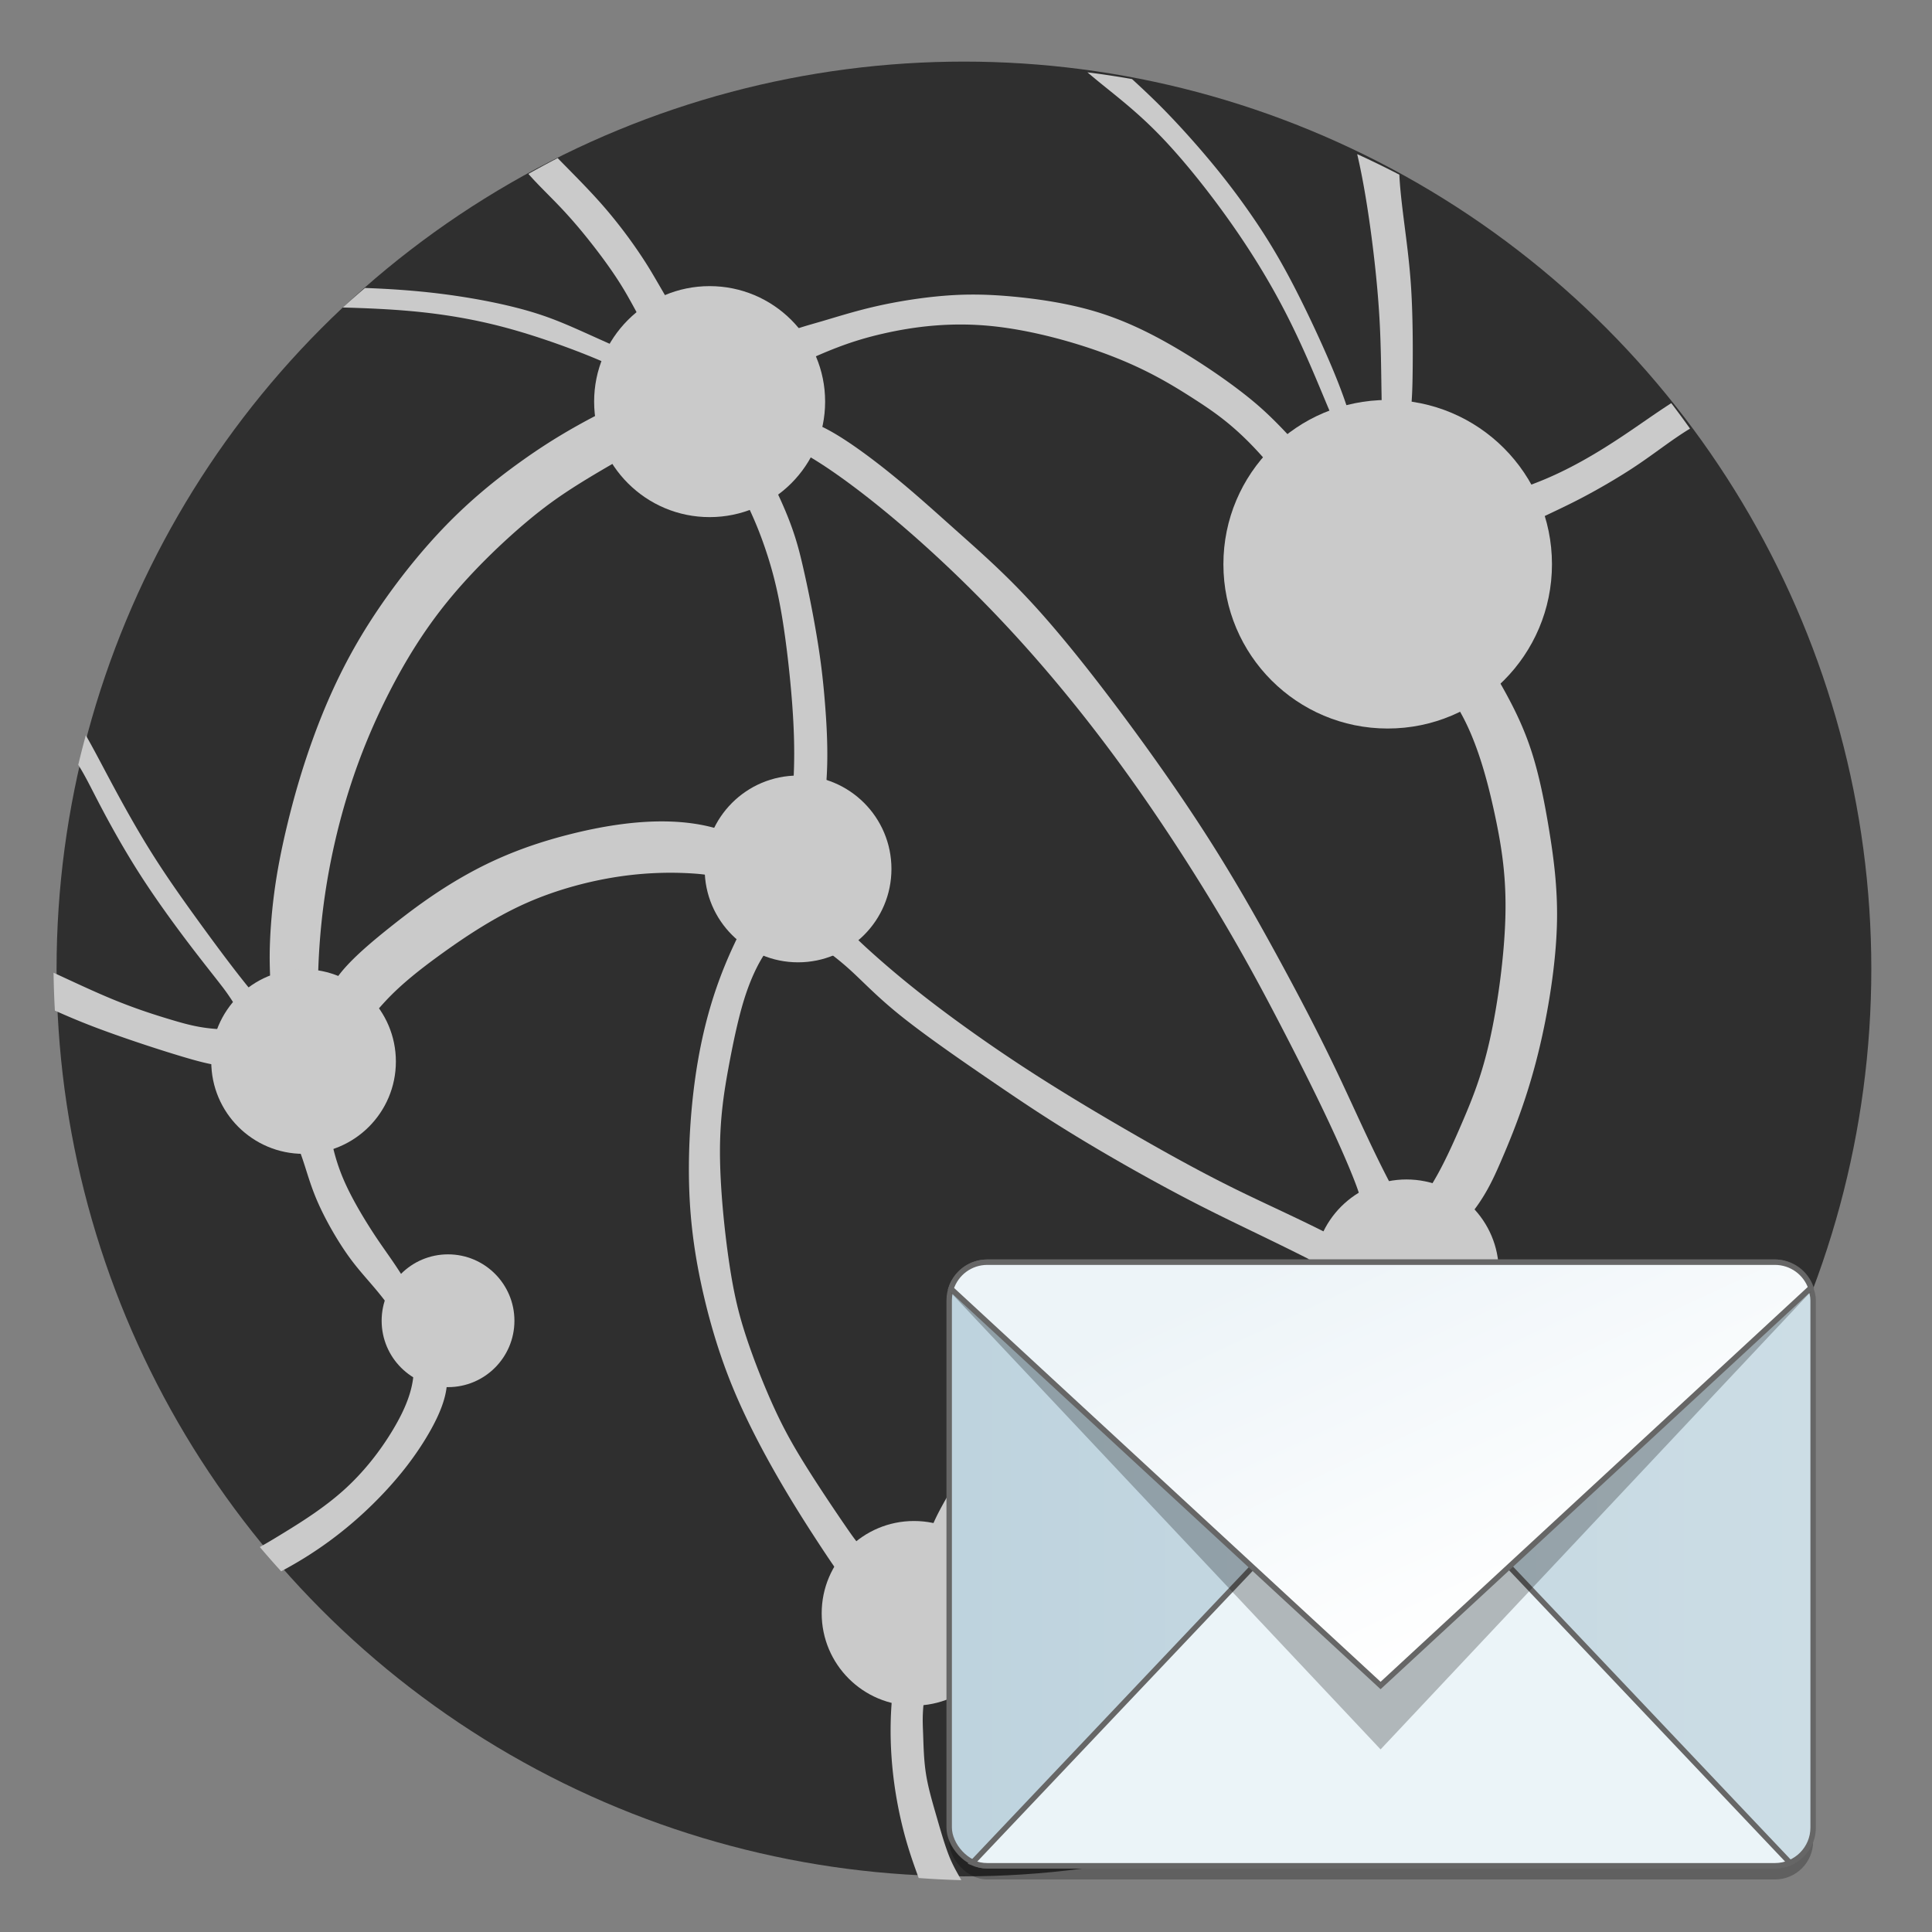 <?xml version="1.0" encoding="UTF-8" standalone="no"?>
<!-- Created with Inkscape (http://www.inkscape.org/) -->

<svg
   xmlns:dc="http://purl.org/dc/elements/1.1/"
   xmlns:cc="http://creativecommons.org/ns#"
   xmlns:rdf="http://www.w3.org/1999/02/22-rdf-syntax-ns#"
   xmlns:svg="http://www.w3.org/2000/svg"
   xmlns="http://www.w3.org/2000/svg"
   xmlns:xlink="http://www.w3.org/1999/xlink"
   xmlns:sodipodi="http://sodipodi.sourceforge.net/DTD/sodipodi-0.dtd"
   xmlns:inkscape="http://www.inkscape.org/namespaces/inkscape"
   width="128"
   height="128"
   viewBox="0 0 33.867 33.867"
   version="1.1"
   id="svg8"
   inkscape:version="0.92.4 (5da689c313, 2019-01-14)"
   sodipodi:docname="preferences-system-network.svg">
  <rect x="0" y="0" width="33.867" height="33.867" fill="#808080" stroke="none"/>
  <defs
     id="defs2">
    <linearGradient
       id="linearGradient980"
       inkscape:collect="always">
      <stop
         id="stop976"
         offset="0"
         style="stop-color:#bed3de;stop-opacity:1" />
      <stop
         id="stop978"
         offset="1"
         style="stop-color:#ccdde5;stop-opacity:1" />
    </linearGradient>
    <linearGradient
       id="linearGradient972"
       inkscape:collect="always">
      <stop
         id="stop968"
         offset="0"
         style="stop-color:#edf4f8;stop-opacity:1" />
      <stop
         id="stop970"
         offset="1"
         style="stop-color:#ffffff;stop-opacity:1" />
    </linearGradient>
    <linearGradient
       gradientUnits="userSpaceOnUse"
       y2="284.28"
       x2="16.912"
       y1="269.926"
       x1="10.204"
       id="linearGradient974"
       xlink:href="#linearGradient972"
       inkscape:collect="always" />
    <linearGradient
       gradientUnits="userSpaceOnUse"
       y2="279.815"
       x2="32.808"
       y1="279.815"
       x1="1.058"
       id="linearGradient982"
       xlink:href="#linearGradient980"
       inkscape:collect="always" />
  </defs>
  <sodipodi:namedview
     id="base"
     pagecolor="#ffffff"
     bordercolor="#666666"
     borderopacity="1.0"
     inkscape:pageopacity="0.0"
     inkscape:pageshadow="2"
     inkscape:zoom="1.979899"
     inkscape:cx="51.558519"
     inkscape:cy="58.196083"
     inkscape:document-units="mm"
     inkscape:current-layer="layer1"
     showgrid="false"
     inkscape:window-width="1600"
     inkscape:window-height="838"
     inkscape:window-x="-8"
     inkscape:window-y="-8"
     inkscape:window-maximized="1"
     showguides="false"
     units="px" />
  <g
     inkscape:label="Layer 1"
     inkscape:groupmode="layer"
     id="layer1"
     transform="translate(0,-263.133)">
    <g
       id="g1006"
       transform="matrix(0.2,0,0,0.2,35.19,253.066)">
      <circle
         r="79.529"
         cy="135.263"
         cx="-91.463"
         id="path920"
         style="opacity:1;fill:#2f2f2f;fill-opacity:1;stroke:none;stroke-width:0.233;stroke-miterlimit:4;stroke-dasharray:none;stroke-dashoffset:0;stroke-opacity:1" />
      <path
         transform="scale(0.265)"
         inkscape:connector-curvature="0"
         id="circle922"
         d="m -343.453,287.375 c -2.697,0.032 -5.375,0.16 -8.154,0.383 -7.411,0.595 -15.539,1.875 -22.674,3.504 -7.135,1.629 -13.281,3.607 -18.268,5.059 -4.987,1.452 -8.818,2.378 -20.521,7.014 -11.703,4.636 -31.282,12.982 -45.742,20.012 -14.46,7.03 -23.806,12.746 -33.002,19.338 -9.196,6.592 -18.245,14.062 -27.354,23.867 -9.109,9.805 -18.266,21.929 -25.342,33.732 -7.075,11.804 -12.043,23.254 -15.873,33.797 -3.83,10.543 -6.523,20.181 -8.564,28.641 -2.041,8.459 -3.43,15.743 -4.355,22.855 -0.926,7.113 -1.39,14.058 -1.453,19.613 -0.063,5.555 0.275,9.722 0.422,15.025 0.147,5.303 0.104,11.744 0.799,18.373 0.694,6.629 2.125,13.449 3.893,19.131 1.768,5.682 3.874,10.227 5.494,14.836 1.62,4.608 2.755,9.281 5.344,15.152 2.588,5.872 6.63,12.943 10.523,18.268 3.893,5.324 7.64,8.901 11.771,14.373 4.131,5.472 8.61,12.779 9.289,20.289 0.679,7.51 -2.465,14.984 -6.785,22.201 -4.32,7.217 -9.792,14.121 -16.189,19.887 -6.397,5.766 -13.686,10.371 -19.807,14.129 -2.938,1.804 -5.577,3.39 -8.025,4.764 a 300.582,300.582 0 0 0 7.055,8.029 c 2.55,-1.36 5.11,-2.823 7.604,-4.363 6.609,-4.083 12.752,-8.711 18.498,-13.889 5.746,-5.178 11.09,-10.901 15.51,-16.646 4.42,-5.746 7.912,-11.511 10.08,-16.184 2.168,-4.673 3.009,-8.249 3.178,-11.406 0.168,-3.157 -0.338,-5.893 -2.674,-11.512 -2.336,-5.619 -6.503,-14.121 -10.137,-20.391 -3.634,-6.27 -6.735,-10.306 -9.967,-15.078 -3.232,-4.772 -6.595,-10.277 -9.125,-15.203 -2.53,-4.926 -4.226,-9.271 -5.551,-14.465 -1.324,-5.194 -2.276,-11.235 -3.229,-19.613 -0.952,-8.378 -1.904,-19.09 -2.023,-30.281 -0.119,-11.191 0.594,-22.858 2.32,-34.645 1.726,-11.786 4.465,-23.689 8.037,-34.939 3.572,-11.251 7.975,-21.845 13.273,-32.203 5.298,-10.358 11.488,-20.476 19.465,-30.238 7.977,-9.762 17.735,-19.165 26.078,-26.168 8.343,-7.003 15.265,-11.604 30.049,-20.092 14.783,-8.488 37.424,-20.86 53.059,-28.654 15.634,-7.795 24.256,-11.008 34.582,-13.371 10.327,-2.363 22.355,-3.876 35.891,-2.521 13.535,1.354 28.576,5.575 40.053,10.043 11.477,4.468 19.388,9.181 27.213,14.227 7.824,5.046 15.561,10.424 26.297,23.533 10.736,13.109 24.471,33.951 35.535,47.883 11.064,13.932 19.458,20.956 25.41,31.016 5.952,10.059 9.463,23.155 11.934,34.643 2.47,11.487 3.898,21.368 3.541,34.225 -0.357,12.857 -2.471,28.49 -5.104,40.316 -2.632,11.826 -5.771,19.55 -8.904,26.879 -3.134,7.329 -6.394,14.571 -9.836,20.297 -3.442,5.725 -7.158,10.134 -13.527,14.301 -6.369,4.167 -15.405,8.099 -25.846,10.859 -10.44,2.761 -22.315,4.364 -33.148,7.578 -10.833,3.214 -20.628,8.04 -29.779,13.221 -9.152,5.18 -17.663,10.717 -25.49,17.473 -7.827,6.755 -14.972,14.732 -20.895,22.529 -5.922,7.797 -10.625,15.419 -13.779,21.191 -3.154,5.773 -4.761,9.701 -7.879,20.699 -3.118,10.998 -7.746,29.066 -8.861,45.344 -1.115,16.278 1.283,30.765 3.896,41.035 1.627,6.393 3.345,11.164 5.111,16.014 a 300.582,300.582 0 0 0 14.102,0.707 c -1.239,-2.263 -2.498,-4.305 -3.691,-7.133 -1.607,-3.81 -3.099,-9.063 -4.525,-13.996 -1.426,-4.933 -2.795,-9.575 -3.51,-14.248 -0.714,-4.673 -0.773,-9.374 -0.922,-13.303 -0.149,-3.929 -0.388,-7.084 0.922,-15.447 1.31,-8.363 4.166,-21.933 6.488,-31.518 2.322,-9.585 4.107,-15.179 7.084,-21.311 2.977,-6.131 7.143,-12.796 11.965,-19.344 4.822,-6.548 10.297,-12.978 17.262,-19.645 6.965,-6.667 15.417,-13.571 25.477,-19.285 10.06,-5.714 21.725,-10.238 31.904,-13.199 10.179,-2.961 18.752,-4.34 26.43,-5.48 7.678,-1.14 14.223,-2.004 19.283,-2.793 5.061,-0.789 8.633,-1.502 14.428,-5.357 5.795,-3.855 13.812,-10.849 19.17,-17.279 5.358,-6.43 8.051,-12.29 10.709,-18.436 2.658,-6.146 5.277,-12.574 7.777,-20.074 2.5,-7.5 4.88,-16.071 6.904,-26.369 2.024,-10.298 3.691,-22.321 3.869,-33.273 0.179,-10.953 -1.131,-20.832 -2.648,-30.059 -1.518,-9.227 -3.244,-17.798 -5.654,-25.357 -2.411,-7.56 -5.495,-14.085 -9.459,-21.18 -3.964,-7.095 -8.786,-14.714 -13.398,-20.428 -4.613,-5.714 -9.019,-9.524 -18.355,-19.611 -9.336,-10.087 -23.603,-26.451 -33.01,-36.906 -9.407,-10.455 -13.954,-15.002 -20.65,-20.273 -6.696,-5.271 -15.543,-11.269 -24.127,-16.211 -8.584,-4.942 -16.906,-8.827 -25.947,-11.475 -9.041,-2.647 -18.805,-4.056 -27.033,-4.805 -5.143,-0.468 -9.687,-0.678 -14.182,-0.625 z"
         style="opacity:1;fill:#cacaca;fill-opacity:1;stroke:none;stroke-width:0.882;stroke-miterlimit:4;stroke-dasharray:none;stroke-dashoffset:0;stroke-opacity:1" />
      <path
         inkscape:connector-curvature="0"
         id="circle929"
         transform="scale(0.265)"
         d="m -443.869,461.625 c -10.778,-0.154 -21.78,1.799 -31.168,4.145 -15.021,3.752 -25.91,8.508 -35.334,13.848 -9.424,5.34 -17.385,11.265 -24.607,17.023 -7.222,5.758 -13.71,11.354 -17.443,16.561 -3.733,5.206 -4.71,10.025 -10.732,13.045 -6.023,3.02 -17.094,4.241 -25.133,4.178 -8.039,-0.063 -13.048,-1.412 -18.898,-3.158 -5.85,-1.747 -12.543,-3.892 -20.518,-7.23 -6.211,-2.6 -13.146,-5.893 -18.549,-8.369 a 300.582,300.582 0 0 0 0.443,12.527 c 3.412,1.517 7.357,3.236 12.414,5.178 9.06,3.479 21.493,7.599 30.242,10.195 8.749,2.596 13.807,3.668 22.23,3.072 8.423,-0.595 20.206,-2.856 28.021,-6.83 7.816,-3.974 11.657,-9.656 16.609,-14.939 4.952,-5.283 11.012,-10.165 18.799,-15.764 7.787,-5.598 17.298,-11.91 27.652,-16.498 10.355,-4.588 21.55,-7.451 31.273,-8.84 9.723,-1.389 17.971,-1.305 23.738,-0.926 5.767,0.379 9.049,1.053 14.562,4.336 5.513,3.283 13.258,9.175 19.805,13.965 6.547,4.79 11.897,8.476 16.744,12.76 4.847,4.284 9.193,9.165 17.348,15.742 8.155,6.578 20.119,14.851 30.172,21.721 10.053,6.87 18.193,12.336 29.271,19.047 11.078,6.711 25.094,14.665 37.932,21.273 12.838,6.608 24.495,11.869 38.982,19.236 14.487,7.367 31.839,16.858 42.977,23.242 11.138,6.384 16.132,9.699 23.594,13.344 7.461,3.645 17.386,7.619 26.438,10.367 9.051,2.748 17.223,4.267 25.09,5.176 7.867,0.909 15.426,1.206 22.777,1.742 1.288,0.094 2.443,0.198 3.705,0.301 a 300.582,300.582 0 0 0 6.352,-11.596 c -1.341,-0.001 -2.586,-0.014 -3.926,-0.014 -8.482,0 -16.579,-10e-4 -23.334,-0.299 -6.755,-0.298 -12.172,-0.891 -18.689,-2.35 -6.518,-1.458 -14.137,-3.781 -20.617,-6.326 -6.48,-2.546 -11.82,-5.315 -16.195,-7.666 -4.375,-2.351 -7.786,-4.284 -10.354,-5.607 -2.567,-1.323 -4.343,-2.059 -12.383,-6.721 -8.04,-4.662 -22.446,-13.294 -35.422,-20.109 -12.976,-6.815 -24.568,-11.834 -36.094,-17.539 -11.526,-5.705 -23.214,-12.213 -34.869,-18.959 -11.655,-6.746 -23.56,-13.889 -34.959,-21.359 -11.399,-7.47 -22.293,-15.267 -30.924,-21.934 -8.631,-6.667 -15,-12.202 -19.256,-16.041 -4.256,-3.839 -6.399,-5.983 -13.648,-13.709 -7.249,-7.726 -19.603,-21.036 -35.357,-26.316 -5.908,-1.98 -12.295,-2.831 -18.762,-2.924 z"
         style="opacity:1;fill:#cacaca;fill-opacity:1;stroke:none;stroke-width:0.882;stroke-miterlimit:4;stroke-dasharray:none;stroke-dashoffset:0;stroke-opacity:1" />
      <path
         inkscape:connector-curvature="0"
         id="circle948"
         transform="scale(0.265)"
         d="m -479.52,242.227 a 300.582,300.582 0 0 0 -9.676,5.232 c 2.971,3.396 6.723,6.985 10.105,10.52 3.972,4.151 7.427,8.225 11.014,12.809 3.586,4.583 7.303,9.675 10.457,14.93 3.154,5.254 5.743,10.672 11.979,21.268 6.235,10.595 16.117,26.37 22.635,38.006 6.518,11.636 9.673,19.136 12.113,26.309 2.44,7.172 4.167,14.019 5.625,22.857 1.458,8.839 2.648,19.681 3.303,28.367 0.654,8.686 0.774,15.236 0.625,20.979 -0.149,5.742 -0.564,10.684 -2.082,16.904 -1.518,6.22 -4.138,13.721 -7.441,21.012 -3.303,7.291 -7.29,14.375 -10.713,21.785 -3.422,7.41 -6.281,15.15 -8.543,23.721 -2.262,8.571 -3.928,17.977 -4.939,28.334 -1.012,10.357 -1.369,21.666 -0.744,32.32 0.625,10.654 2.231,20.655 4.582,30.773 2.351,10.119 5.464,20.413 9.652,30.564 4.188,10.151 9.509,20.317 14.586,29.162 5.077,8.846 9.959,16.465 13.738,22.238 3.78,5.774 6.459,9.703 8.959,12.947 2.5,3.244 4.82,5.804 11.74,10.238 6.92,4.435 18.437,10.743 25.818,14.82 7.382,4.078 10.627,5.923 18.555,8.74 7.928,2.817 20.539,6.607 33.367,9.246 12.828,2.639 25.868,4.125 37.93,4.822 12.062,0.697 23.138,0.602 33.705,-0.072 10.567,-0.674 20.617,-1.928 29.662,-3.299 8.77,-1.33 16.646,-2.772 24.688,-3.939 a 300.582,300.582 0 0 0 13.529,-10.256 c -0.858,0.117 -1.711,0.231 -2.586,0.357 -10.732,1.557 -22.52,3.832 -33.82,5.768 -11.3,1.936 -22.116,3.535 -33.859,4.209 -11.743,0.674 -24.413,0.42 -37.385,-0.697 -12.971,-1.117 -26.246,-3.098 -37.979,-5.588 -11.733,-2.49 -21.921,-5.488 -27.281,-7.359 -5.36,-1.872 -5.887,-2.615 -13.148,-8.24 -7.262,-5.625 -21.258,-16.131 -29.121,-22.516 -7.863,-6.384 -9.588,-8.644 -13.309,-14.031 -3.72,-5.387 -9.434,-13.899 -13.779,-20.863 -4.345,-6.965 -7.348,-12.426 -10.49,-19.309 -3.142,-6.882 -6.474,-15.274 -8.975,-22.805 -2.5,-7.53 -4.167,-14.197 -5.738,-24.732 -1.571,-10.535 -3.045,-24.936 -3.074,-36.545 -0.03,-11.609 1.386,-20.418 2.914,-28.645 1.528,-8.227 3.168,-15.865 5.014,-21.85 1.846,-5.985 3.893,-10.303 5.514,-13.121 1.621,-2.818 2.813,-4.127 4.42,-7.49 1.607,-3.363 3.629,-8.779 6.844,-16.131 3.214,-7.351 7.619,-16.635 9.523,-27.559 1.905,-10.923 1.311,-23.48 0.566,-33.064 -0.744,-9.584 -1.637,-16.191 -2.857,-23.424 -1.22,-7.232 -2.767,-15.09 -4.574,-22.906 -1.807,-7.817 -3.874,-15.59 -11.672,-30.68 -7.798,-15.089 -21.325,-37.492 -28.789,-50.094 -7.464,-12.602 -8.864,-15.402 -11.994,-20.232 -3.13,-4.831 -7.991,-11.693 -14.133,-18.65 -4.941,-5.598 -10.675,-11.225 -14.459,-15.141 z"
         style="opacity:1;fill:#cacaca;fill-opacity:1;stroke:none;stroke-width:0.882;stroke-miterlimit:4;stroke-dasharray:none;stroke-dashoffset:0;stroke-opacity:1" />
      <path
         inkscape:connector-curvature="0"
         id="circle955"
         transform="scale(0.265)"
         d="m -543.248,285.189 a 300.582,300.582 0 0 0 -7.35,6.459 c 7.451,0.205 15.271,0.523 22.857,1.221 10.291,0.947 20.138,2.589 29.945,5.156 9.807,2.568 19.572,6.06 26.391,8.732 6.819,2.673 10.691,4.525 20.582,9.07 9.891,4.546 25.8,11.785 35.986,16.289 10.186,4.504 14.648,6.272 21.803,10.822 7.155,4.55 17.003,11.883 28.199,21.521 11.196,9.638 23.739,21.583 36.113,35.047 12.374,13.464 24.581,28.447 36.113,44.336 11.532,15.889 22.392,32.684 30.988,46.988 8.596,14.305 14.928,26.122 20.773,37.357 5.845,11.235 11.203,21.89 15.488,30.938 4.286,9.047 7.502,16.489 9.406,21.398 1.904,4.909 2.499,7.291 4.096,15.295 1.597,8.004 4.195,21.629 9.451,26.424 5.257,4.795 13.17,0.754 13.338,-7.074 0.168,-7.829 -7.408,-19.445 -14.059,-31.861 -6.65,-12.417 -12.375,-25.632 -18.352,-38.217 -5.977,-12.585 -12.206,-24.539 -19.066,-37.166 -6.861,-12.627 -14.352,-25.928 -23.086,-39.691 -8.734,-13.763 -18.708,-27.989 -28.834,-41.592 -10.126,-13.603 -20.403,-26.58 -29.66,-36.688 -9.257,-10.107 -17.496,-17.343 -24.916,-23.959 -7.42,-6.616 -14.022,-12.614 -21.264,-18.521 -7.242,-5.908 -15.124,-11.728 -21.316,-15.121 -6.192,-3.393 -10.695,-4.362 -22.67,-8.676 -11.975,-4.314 -31.421,-11.974 -44.615,-17.656 -13.195,-5.682 -20.14,-9.386 -29.357,-12.332 -9.217,-2.946 -20.709,-5.135 -30.979,-6.461 -10.249,-1.323 -19.278,-1.786 -26.008,-2.039 z"
         style="opacity:1;fill:#cacaca;fill-opacity:1;stroke:none;stroke-width:0.882;stroke-miterlimit:4;stroke-dasharray:none;stroke-dashoffset:0;stroke-opacity:1" />
      <path
         inkscape:connector-curvature="0"
         id="circle962"
         transform="scale(0.265)"
         d="m -635.58,433.123 a 300.582,300.582 0 0 0 -2.5,9.795 c 2.29,3.569 4.072,7.341 7.172,13.262 3.283,6.271 8.052,14.95 13.762,23.783 5.71,8.833 12.359,17.82 17.473,24.48 5.114,6.661 8.693,10.996 10.818,13.994 2.125,2.998 2.799,4.662 5.535,6.967 2.736,2.305 7.529,5.247 10.562,6.469 3.033,1.222 4.295,0.717 2.947,-1.43 -1.347,-2.146 -5.303,-5.934 -10.564,-12.248 -5.261,-6.314 -11.826,-15.152 -17.719,-23.275 -5.893,-8.123 -11.113,-15.531 -15.99,-23.332 -4.877,-7.801 -9.412,-15.995 -13.832,-24.287 -2.676,-5.021 -5.306,-10.062 -7.664,-14.178 z"
         style="opacity:1;fill:#cacaca;fill-opacity:1;stroke:none;stroke-width:0.882;stroke-miterlimit:4;stroke-dasharray:none;stroke-dashoffset:0;stroke-opacity:1" />
      <path
         inkscape:connector-curvature="0"
         id="circle969"
         transform="scale(0.265)"
         d="m -111.197,323.287 c -5.458,3.501 -10.236,6.993 -16.291,11.018 -7.029,4.672 -15.786,10.06 -25.508,14.143 -9.722,4.083 -20.412,6.861 -25.59,10.312 -5.178,3.451 -4.84,7.574 -3.156,9.764 1.684,2.19 4.713,2.442 9.301,0.969 4.588,-1.473 10.732,-4.671 16.078,-7.281 5.346,-2.61 9.891,-4.63 15.363,-7.492 5.472,-2.862 11.869,-6.566 17.131,-10.018 5.262,-3.452 9.384,-6.65 13.973,-9.807 1.591,-1.094 3.239,-2.177 4.9,-3.188 a 300.582,300.582 0 0 0 -6.201,-8.42 z"
         style="opacity:1;fill:#cacaca;fill-opacity:1;stroke:none;stroke-width:0.882;stroke-miterlimit:4;stroke-dasharray:none;stroke-dashoffset:0;stroke-opacity:1" />
      <path
         inkscape:connector-curvature="0"
         id="circle976"
         transform="scale(0.265)"
         d="m -215.084,240.92 c 0.926,3.849 1.909,8.834 2.805,14.193 1.157,6.924 2.167,14.416 2.967,21.592 0.8,7.176 1.39,14.037 1.727,20.855 0.337,6.818 0.42,13.596 0.504,19.088 0.084,5.492 0.169,9.702 0.211,11.807 0.042,2.105 0.042,2.105 -0.379,4.967 -0.421,2.862 -1.263,8.587 -1.305,12.248 -0.042,3.661 0.715,5.261 1.852,4.082 1.137,-1.179 2.653,-5.133 4.295,-8.838 1.642,-3.705 3.408,-7.156 4.396,-11.471 0.989,-4.314 1.201,-9.486 1.285,-17.217 0.084,-7.731 0.041,-17.989 -0.498,-26.74 -0.539,-8.751 -1.572,-15.978 -2.572,-23.996 -0.592,-4.743 -1.162,-9.736 -1.334,-13.771 a 300.582,300.582 0 0 0 -13.953,-6.799 z"
         style="opacity:1;fill:#cacaca;fill-opacity:1;stroke:none;stroke-width:0.882;stroke-miterlimit:4;stroke-dasharray:none;stroke-dashoffset:0;stroke-opacity:1" />
      <path
         inkscape:connector-curvature="0"
         id="circle983"
         transform="scale(0.265)"
         d="m -304.289,213.871 c 1.305,1.108 2.641,2.224 4.037,3.361 5.874,4.788 12.652,9.937 20.344,17.932 7.692,7.995 16.3,18.837 23.551,29.197 7.251,10.361 13.144,20.242 18.055,29.885 4.911,9.643 8.838,19.048 11.844,26.25 3.006,7.202 5.09,12.202 6.945,15.322 1.855,3.12 3.481,4.36 3.979,3.17 0.498,-1.19 -0.132,-4.808 -1.416,-9.48 -1.284,-4.672 -3.22,-10.396 -6.818,-18.877 -3.599,-8.481 -8.861,-19.72 -13.617,-28.664 -4.756,-8.944 -9.006,-15.593 -13.215,-21.633 -4.209,-6.04 -8.376,-11.47 -12.838,-16.836 -4.462,-5.366 -9.218,-10.67 -13.396,-15.049 -4.018,-4.211 -7.543,-7.601 -12.713,-12.352 a 300.582,300.582 0 0 0 -14.74,-2.227 z"
         style="opacity:1;fill:#cacaca;fill-opacity:1;stroke:none;stroke-width:0.882;stroke-miterlimit:4;stroke-dasharray:none;stroke-dashoffset:0;stroke-opacity:1" />
      <circle
         r="14.399"
         cy="99.789"
         cx="-54.323"
         id="path854"
         style="opacity:1;fill:#cacaca;fill-opacity:1;stroke:none;stroke-width:0.266;stroke-miterlimit:4;stroke-dasharray:none;stroke-dashoffset:0;stroke-opacity:1" />
      <circle
         style="opacity:1;fill:#cacaca;fill-opacity:1;stroke:none;stroke-width:0.187;stroke-miterlimit:4;stroke-dasharray:none;stroke-dashoffset:0;stroke-opacity:1"
         id="circle856"
         cx="-113.753"
         cy="85.536"
         r="10.123" />
      <circle
         style="opacity:1;fill:#cacaca;fill-opacity:1;stroke:none;stroke-width:0.149;stroke-miterlimit:4;stroke-dasharray:none;stroke-dashoffset:0;stroke-opacity:1"
         id="circle860"
         cx="-149.343"
         cy="143.377"
         r="8.091" />
      <circle
         style="opacity:1;fill:#cacaca;fill-opacity:1;stroke:none;stroke-width:0.149;stroke-miterlimit:4;stroke-dasharray:none;stroke-dashoffset:0;stroke-opacity:1"
         id="circle866"
         cx="-95.84"
         cy="191.738"
         r="8.091" />
      <circle
         r="5.819"
         cy="166.095"
         cx="-136.681"
         id="circle862"
         style="opacity:1;fill:#cacaca;fill-opacity:1;stroke:none;stroke-width:0.108;stroke-miterlimit:4;stroke-dasharray:none;stroke-dashoffset:0;stroke-opacity:1" />
      <circle
         r="8.091"
         cy="161.803"
         cx="-52.676"
         id="circle864"
         style="opacity:1;fill:#cacaca;fill-opacity:1;stroke:none;stroke-width:0.149;stroke-miterlimit:4;stroke-dasharray:none;stroke-dashoffset:0;stroke-opacity:1" />
      <circle
         r="8.185"
         cy="126.495"
         cx="-106.002"
         id="circle858"
         style="opacity:1;fill:#cacaca;fill-opacity:1;stroke:none;stroke-width:0.151;stroke-miterlimit:4;stroke-dasharray:none;stroke-dashoffset:0;stroke-opacity:1" />
    </g>
    <g
       transform="matrix(0.477,0,0,0.477,16.134,157.077)"
       id="layer1-1"
       inkscape:label="Layer 1">
      <g
         transform="translate(4.1325887e-7,6.7574056e-6)"
         id="g833">
        <rect
           ry="1.404"
           y="269.227"
           x="1.058"
           height="22.182"
           width="31.75"
           id="rect930"
           style="opacity:0.25;fill:#000000;fill-opacity:1;fill-rule:nonzero;stroke:none;stroke-width:0.19;stroke-miterlimit:4;stroke-dasharray:none;stroke-opacity:1" />
        <rect
           style="opacity:1;fill:url(#linearGradient982);fill-opacity:1;fill-rule:nonzero;stroke:#666666;stroke-width:0.2;stroke-miterlimit:4;stroke-dasharray:none;stroke-opacity:1"
           id="rect880"
           width="31.75"
           height="22.182"
           x="1.058"
           y="268.724"
           ry="1.404" />
        <path
           style="opacity:1;fill:#ebf4f8;fill-opacity:1;fill-rule:nonzero;stroke:#666666;stroke-width:0.2;stroke-miterlimit:4;stroke-dasharray:none;stroke-opacity:1"
           d="M 16.933,274.943 1.911,290.794 c 0.169,0.072 0.356,0.112 0.552,0.112 H 31.404 c 0.196,0 0.383,-0.04 0.552,-0.112 z"
           id="rect913"
           inkscape:connector-curvature="0" />
        <path
           id="path918"
           d="m 2.461,268.724 c -0.629,0 -1.158,0.471 -1.338,1.124 l 15.789,16.781 15.815,-16.824 c -0.191,-0.631 -0.71,-1.081 -1.325,-1.081 z"
           style="opacity:0.25;fill:#000000;fill-opacity:1;fill-rule:nonzero;stroke:none;stroke-width:0.19;stroke-miterlimit:4;stroke-dasharray:none;stroke-opacity:1"
           inkscape:connector-curvature="0" />
        <path
           style="opacity:1;fill:url(#linearGradient974);fill-opacity:1;fill-rule:nonzero;stroke:#666666;stroke-width:0.2;stroke-miterlimit:4;stroke-dasharray:none;stroke-opacity:1"
           d="m 2.461,268.724 c -0.629,0 -1.158,0.409 -1.338,0.977 l 15.789,14.58 15.815,-14.617 c -0.191,-0.548 -0.71,-0.94 -1.325,-0.94 z"
           id="rect884"
           inkscape:connector-curvature="0" />
      </g>
    </g>
  </g>
</svg>
